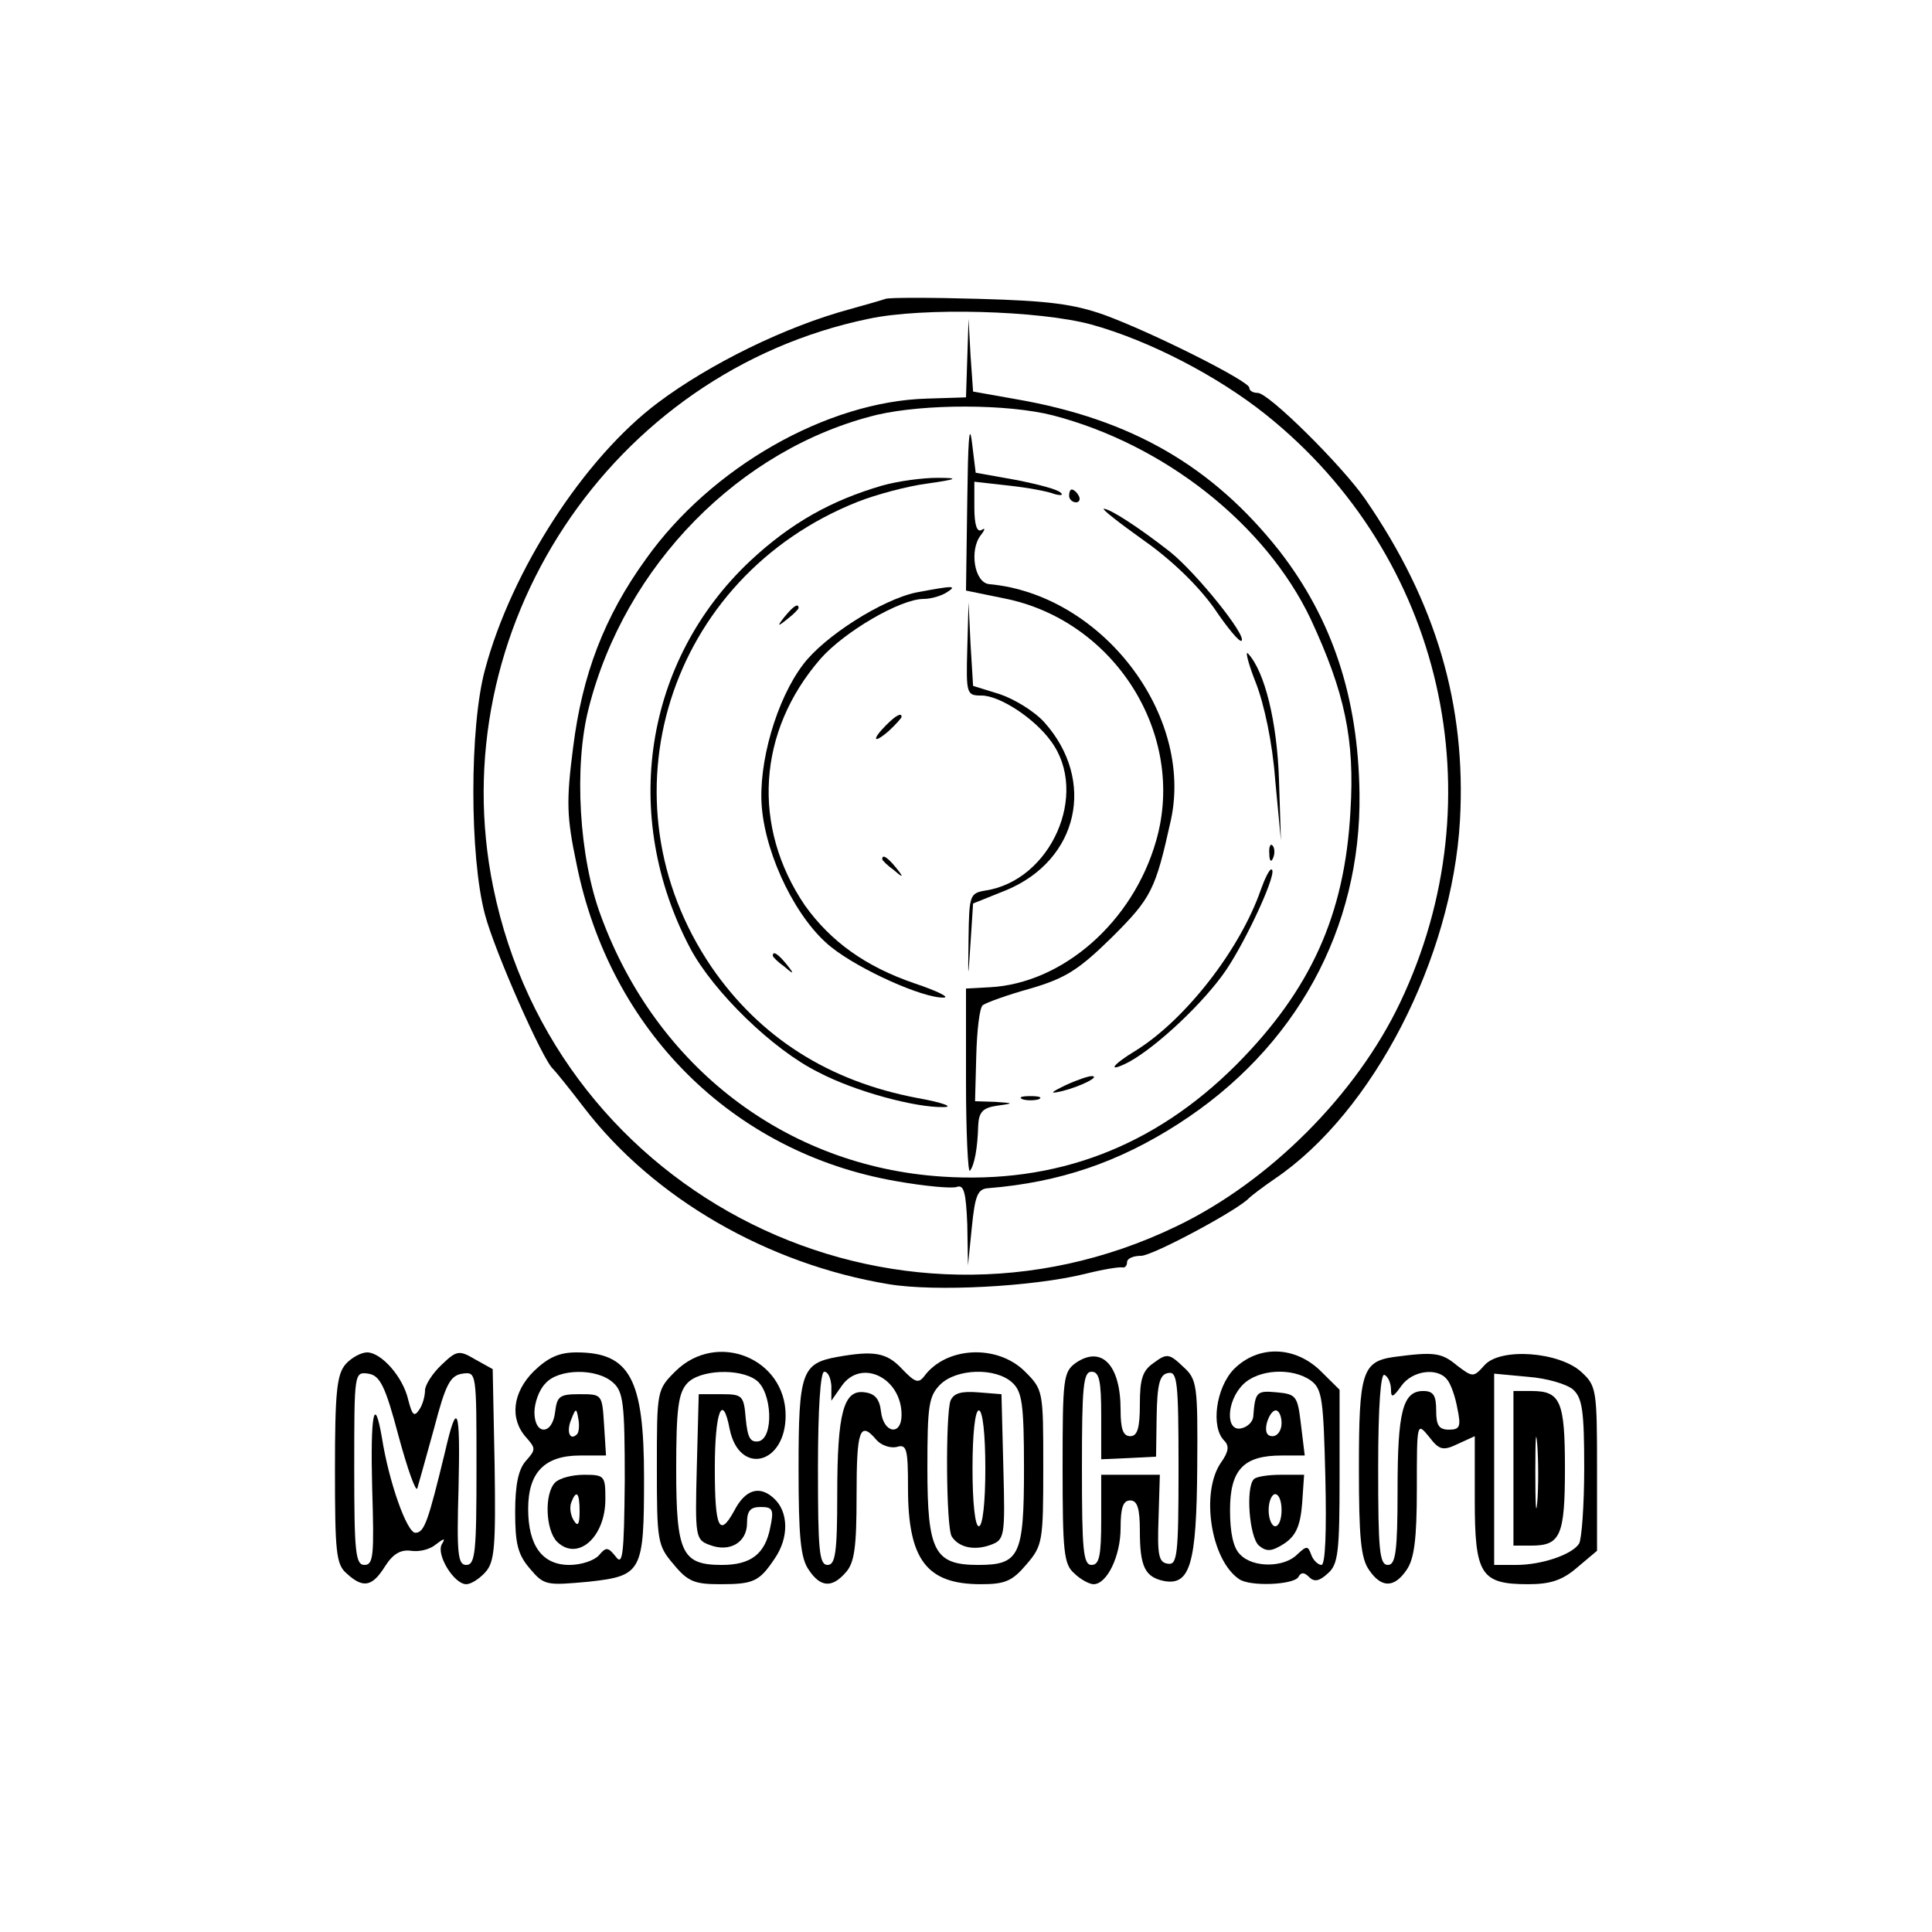 <?xml version="1.0" encoding="UTF-8"?>
<svg xmlns="http://www.w3.org/2000/svg" xmlns:xlink="http://www.w3.org/1999/xlink" width="130pt" height="130pt" viewBox="0 0 130 130" version="1.1">
<g id="surface1">
<path style=" stroke:none;fill-rule:nonzero;fill:rgb(0%,0%,0%);fill-opacity:1;" d="M 59.586 20.109 C 59.363 20.191 58.289 20.496 57.199 20.801 C 52.863 21.969 47.754 24.484 44.285 27.086 C 39.305 30.809 34.41 38.391 32.633 45.062 C 31.59 48.883 31.59 57.637 32.633 61.539 C 33.281 64.004 36.531 71.367 37.223 71.938 C 37.355 72.062 38.309 73.234 39.305 74.539 C 43.984 80.641 51.652 85.062 59.801 86.41 C 62.918 86.93 69.512 86.582 73.016 85.715 C 74.234 85.41 75.312 85.238 75.531 85.281 C 75.707 85.32 75.836 85.152 75.836 84.938 C 75.836 84.672 76.266 84.5 76.785 84.5 C 77.562 84.5 83.375 81.383 84.062 80.598 C 84.195 80.469 84.977 79.863 85.801 79.301 C 92.387 74.836 97.711 64.484 98.238 55.207 C 98.668 47.449 96.637 40.516 91.863 33.586 C 90.309 31.332 85.363 26.438 84.633 26.438 C 84.328 26.438 84.062 26.305 84.062 26.086 C 84.062 25.652 77.609 22.402 74.312 21.191 C 72.238 20.457 70.543 20.238 65.863 20.109 C 62.66 20.016 59.84 20.016 59.586 20.109 Z M 73.449 21.84 C 77.348 22.922 81.941 25.309 85.191 27.91 C 97.109 37.441 100.793 53.645 94.207 67.469 C 91.258 73.664 85.41 79.516 79.168 82.512 C 60.059 91.738 37.441 80.512 33.191 59.715 C 29.641 42.383 41.082 25.043 58.457 21.449 C 62.098 20.668 69.941 20.887 73.449 21.84 Z M 73.449 21.84 "/>
<path style=" stroke:none;fill-rule:nonzero;fill:rgb(0%,0%,0%);fill-opacity:1;" d="M 65.086 24.09 L 65 26.738 L 62.402 26.82 C 55.641 26.996 47.84 31.457 43.465 37.613 C 40.645 41.512 39.172 45.414 38.562 50.309 C 38.09 53.949 38.137 54.992 38.789 58.109 C 41.035 69.336 49.312 77.562 60.277 79.473 C 62.227 79.82 64.09 79.988 64.391 79.863 C 64.867 79.691 65 80.293 65.086 82.375 L 65.133 85.152 L 65.391 82.59 C 65.609 80.43 65.781 79.988 66.516 79.949 C 71.289 79.559 75.266 78.211 79.301 75.613 C 87.188 70.543 91.609 62.488 91.477 53.387 C 91.391 46.93 89.66 41.688 86.105 37.09 C 81.598 31.375 76.137 28.207 68.383 26.863 L 65.477 26.348 L 65.305 23.918 L 65.172 21.449 Z M 70.848 27.949 C 78.348 29.902 85.152 35.273 88.188 41.641 C 90.484 46.586 91.172 49.746 90.867 54.598 C 90.484 61.578 88.188 66.605 83.199 71.633 C 77.652 77.18 71.062 79.691 63.355 79.168 C 52.91 78.477 44.16 71.805 40.43 61.617 C 38.957 57.68 38.609 51.562 39.609 47.664 C 42.039 38.043 49.793 30.16 59.016 27.91 C 62.227 27.168 67.773 27.168 70.848 27.949 Z M 70.848 27.949 "/>
<path style=" stroke:none;fill-rule:nonzero;fill:rgb(0%,0%,0%);fill-opacity:1;" d="M 65.086 33.625 L 65 39.738 L 67.559 40.262 C 75.008 41.734 79.863 49.441 77.789 56.59 C 76.223 62.055 71.5 66.168 66.605 66.43 L 65 66.516 L 65 72.762 C 65 76.18 65.133 78.91 65.258 78.781 C 65.562 78.438 65.781 77.262 65.82 75.746 C 65.863 74.836 66.125 74.539 67.082 74.402 C 68.25 74.234 68.25 74.234 66.949 74.141 L 65.609 74.098 L 65.691 71.023 C 65.738 69.336 65.91 67.812 66.125 67.641 C 66.34 67.469 67.773 66.949 69.336 66.516 C 71.711 65.82 72.586 65.258 74.836 63.051 C 77.484 60.41 77.742 59.887 78.781 55.207 C 80.34 48.098 74.141 39.996 66.559 39.305 C 65.562 39.211 65.211 37.012 65.996 36.008 C 66.301 35.617 66.301 35.492 66.043 35.664 C 65.738 35.836 65.562 35.312 65.562 34.145 L 65.562 32.414 L 67.859 32.672 C 69.113 32.805 70.504 33.062 70.938 33.238 C 71.367 33.363 71.586 33.32 71.367 33.152 C 71.195 32.938 69.855 32.586 68.336 32.289 L 65.652 31.809 L 65.391 29.688 C 65.211 28.34 65.133 29.902 65.086 33.625 Z M 65.086 33.625 "/>
<path style=" stroke:none;fill-rule:nonzero;fill:rgb(0%,0%,0%);fill-opacity:1;" d="M 59.363 32.672 C 55.941 33.668 53.215 35.188 50.484 37.738 C 43.336 44.457 41.734 54.902 46.457 63.832 C 48.012 66.734 52 70.637 55.078 72.152 C 57.543 73.449 61.617 74.539 63.484 74.492 C 64.219 74.492 63.441 74.188 61.75 73.887 C 55.766 72.762 51.137 69.809 47.887 65.086 C 40.215 53.82 44.938 38.828 57.719 33.762 C 58.938 33.281 61.059 32.711 62.359 32.543 C 64.484 32.242 64.562 32.152 63.051 32.152 C 62.098 32.152 60.449 32.367 59.363 32.672 Z M 59.363 32.672 "/>
<path style=" stroke:none;fill-rule:nonzero;fill:rgb(0%,0%,0%);fill-opacity:1;" d="M 71.938 33.363 C 71.938 33.586 72.152 33.801 72.41 33.801 C 72.625 33.801 72.715 33.586 72.586 33.363 C 72.457 33.109 72.238 32.938 72.109 32.938 C 72.016 32.938 71.938 33.109 71.938 33.363 Z M 71.938 33.363 "/>
<path style=" stroke:none;fill-rule:nonzero;fill:rgb(0%,0%,0%);fill-opacity:1;" d="M 76.957 36.359 C 78.863 37.699 80.598 39.391 81.688 40.91 C 82.59 42.25 83.414 43.246 83.543 43.113 C 83.891 42.766 80.512 38.562 78.738 37.137 C 76.699 35.539 74.707 34.234 74.273 34.234 C 74.098 34.234 75.312 35.188 76.957 36.359 Z M 76.957 36.359 "/>
<path style=" stroke:none;fill-rule:nonzero;fill:rgb(0%,0%,0%);fill-opacity:1;" d="M 61.664 39.863 C 59.363 40.34 55.461 42.812 54.035 44.719 C 52.258 47.059 51.004 51.348 51.262 54.34 C 51.562 57.719 53.645 61.922 55.941 63.738 C 57.848 65.258 62.098 67.164 63.484 67.125 C 63.957 67.125 63.09 66.691 61.539 66.168 C 58.242 65.043 55.902 63.355 54.164 60.93 C 50.57 55.641 50.957 49.227 55.207 44.332 C 56.809 42.508 60.582 40.301 62.141 40.301 C 62.66 40.301 63.355 40.086 63.699 39.863 C 64.438 39.391 64.18 39.391 61.664 39.863 Z M 61.664 39.863 "/>
<path style=" stroke:none;fill-rule:nonzero;fill:rgb(0%,0%,0%);fill-opacity:1;" d="M 52.82 41.469 C 52.258 42.164 52.305 42.207 52.996 41.641 C 53.387 41.34 53.734 40.988 53.734 40.91 C 53.734 40.559 53.387 40.777 52.82 41.469 Z M 52.82 41.469 "/>
<path style=" stroke:none;fill-rule:nonzero;fill:rgb(0%,0%,0%);fill-opacity:1;" d="M 65.086 43.637 C 65 46.715 65.043 46.801 66.043 46.801 C 67.254 46.801 69.59 48.312 70.719 49.875 C 73.32 53.387 70.719 59.281 66.262 59.93 C 65.258 60.105 65.211 60.277 65.172 63.09 C 65.133 66.043 65.133 66.043 65.305 63.441 L 65.477 60.793 L 67.734 59.887 C 72.586 57.848 73.754 52.516 70.285 48.617 C 69.637 47.887 68.293 47.059 67.293 46.715 L 65.477 46.152 L 65.305 43.336 L 65.172 40.516 Z M 65.086 43.637 "/>
<path style=" stroke:none;fill-rule:nonzero;fill:rgb(0%,0%,0%);fill-opacity:1;" d="M 84.5 45.938 C 85.062 47.363 85.625 50.012 85.801 52.438 L 86.191 56.551 L 86.059 52.438 C 85.93 48.578 85.109 45.195 83.984 43.984 C 83.762 43.723 83.984 44.637 84.5 45.938 Z M 84.5 45.938 "/>
<path style=" stroke:none;fill-rule:nonzero;fill:rgb(0%,0%,0%);fill-opacity:1;" d="M 59.625 48.793 C 58.633 49.793 58.758 50.09 59.801 49.188 C 60.277 48.75 60.664 48.312 60.664 48.234 C 60.664 47.93 60.277 48.141 59.625 48.793 Z M 59.625 48.793 "/>
<path style=" stroke:none;fill-rule:nonzero;fill:rgb(0%,0%,0%);fill-opacity:1;" d="M 85.41 57.457 C 85.41 57.938 85.543 58.062 85.668 57.719 C 85.801 57.414 85.762 57.027 85.625 56.895 C 85.496 56.723 85.363 56.984 85.41 57.457 Z M 85.41 57.457 "/>
<path style=" stroke:none;fill-rule:nonzero;fill:rgb(0%,0%,0%);fill-opacity:1;" d="M 59.363 57.809 C 59.363 57.891 59.715 58.242 60.145 58.543 C 60.793 59.109 60.84 59.062 60.277 58.367 C 59.715 57.68 59.363 57.457 59.363 57.809 Z M 59.363 57.809 "/>
<path style=" stroke:none;fill-rule:nonzero;fill:rgb(0%,0%,0%);fill-opacity:1;" d="M 84.848 59.84 C 83.457 63.875 79.777 68.598 76.441 70.68 C 74.793 71.672 74.445 72.238 75.965 71.457 C 77.867 70.414 81.039 67.43 82.512 65.258 C 83.938 63.137 86.059 58.5 85.543 58.5 C 85.41 58.5 85.109 59.109 84.848 59.84 Z M 84.848 59.84 "/>
<path style=" stroke:none;fill-rule:nonzero;fill:rgb(0%,0%,0%);fill-opacity:1;" d="M 52 64.309 C 52 64.391 52.348 64.742 52.781 65.043 C 53.43 65.609 53.473 65.562 52.91 64.867 C 52.348 64.18 52 63.957 52 64.309 Z M 52 64.309 "/>
<path style=" stroke:none;fill-rule:nonzero;fill:rgb(0%,0%,0%);fill-opacity:1;" d="M 71.711 73.016 C 70.637 73.535 70.59 73.625 71.5 73.41 C 72.715 73.105 74.098 72.41 73.449 72.41 C 73.234 72.41 72.457 72.668 71.711 73.016 Z M 71.711 73.016 "/>
<path style=" stroke:none;fill-rule:nonzero;fill:rgb(0%,0%,0%);fill-opacity:1;" d="M 68.812 73.969 C 69.07 74.059 69.59 74.059 69.895 73.969 C 70.16 73.84 69.941 73.754 69.336 73.754 C 68.727 73.754 68.508 73.84 68.812 73.969 Z M 68.812 73.969 "/>
<path style=" stroke:none;fill-rule:nonzero;fill:rgb(0%,0%,0%);fill-opacity:1;" d="M 23.266 91.781 C 22.664 92.473 22.539 93.641 22.539 98.887 C 22.539 104.438 22.617 105.262 23.312 105.863 C 24.441 106.902 25.043 106.773 25.914 105.387 C 26.438 104.562 26.957 104.258 27.645 104.348 C 28.207 104.438 28.945 104.258 29.336 103.914 C 29.902 103.484 29.988 103.484 29.727 103.914 C 29.336 104.609 30.551 106.598 31.375 106.598 C 31.68 106.598 32.242 106.254 32.672 105.777 C 33.281 105.086 33.363 104.086 33.281 98.543 L 33.152 92.125 L 31.984 91.477 C 30.895 90.828 30.723 90.867 29.727 91.82 C 29.078 92.43 28.598 93.207 28.598 93.559 C 28.598 93.945 28.43 94.555 28.207 94.859 C 27.863 95.375 27.734 95.207 27.473 94.207 C 27.125 92.645 25.652 91 24.699 91 C 24.309 91 23.66 91.348 23.266 91.781 Z M 26.82 96.637 C 27.43 98.887 27.988 100.445 28.082 100.141 C 28.164 99.84 28.688 98.016 29.207 96.113 C 29.988 93.125 30.293 92.559 31.113 92.43 C 32.062 92.301 32.062 92.301 32.062 98.801 C 32.062 104.391 31.984 105.301 31.375 105.301 C 30.809 105.301 30.723 104.562 30.855 100.098 C 30.984 94.688 30.766 94.117 29.941 97.711 C 28.812 102.355 28.559 103.137 27.949 103.137 C 27.387 103.137 26.172 99.754 25.695 96.719 C 25.18 93.734 24.914 95.207 25.043 100.141 C 25.18 104.609 25.137 105.301 24.527 105.301 C 23.918 105.301 23.836 104.438 23.836 98.801 C 23.836 92.34 23.836 92.301 24.785 92.43 C 25.562 92.559 25.914 93.207 26.82 96.637 Z M 26.82 96.637 "/>
<path style=" stroke:none;fill-rule:nonzero;fill:rgb(0%,0%,0%);fill-opacity:1;" d="M 35.922 92.262 C 34.488 93.688 34.277 95.465 35.402 96.719 C 36.055 97.457 36.055 97.543 35.402 98.281 C 34.887 98.84 34.664 99.887 34.664 101.746 C 34.664 103.867 34.84 104.609 35.664 105.559 C 36.613 106.688 36.793 106.688 39.609 106.43 C 43.207 106.035 43.336 105.777 43.336 99.41 C 43.336 92.777 42.383 91 38.789 91 C 37.613 91 36.875 91.348 35.922 92.262 Z M 41.254 93.035 C 41.945 93.641 42.039 94.461 42.039 99.625 C 41.992 104.652 41.902 105.387 41.43 104.738 C 40.91 104.086 40.777 104.086 40.301 104.652 C 39.996 104.996 39.133 105.301 38.309 105.301 C 36.488 105.301 35.539 104 35.539 101.531 C 35.539 99.059 36.66 97.938 39.043 97.938 L 40.777 97.938 L 40.645 95.855 C 40.516 93.812 40.516 93.812 39 93.812 C 37.66 93.812 37.484 93.945 37.355 94.988 C 37.18 96.59 35.961 96.59 35.961 95.031 C 35.961 94.422 36.266 93.512 36.707 93.082 C 37.57 92.086 40.168 92.043 41.254 93.035 Z M 38.828 96.504 C 38.348 96.984 38.09 96.332 38.438 95.512 C 38.742 94.727 38.789 94.727 38.914 95.465 C 39 95.895 38.957 96.375 38.828 96.504 Z M 38.828 96.504 "/>
<path style=" stroke:none;fill-rule:nonzero;fill:rgb(0%,0%,0%);fill-opacity:1;" d="M 37.355 99.754 C 36.613 100.492 36.707 102.957 37.484 103.742 C 38.867 105.086 40.734 103.438 40.734 100.883 C 40.734 99.32 40.691 99.234 39.305 99.234 C 38.523 99.234 37.66 99.449 37.355 99.754 Z M 39 101.707 C 39 102.613 38.867 102.738 38.609 102.309 C 38.391 101.965 38.309 101.441 38.438 101.098 C 38.789 100.188 39 100.445 39 101.707 Z M 39 101.707 "/>
<path style=" stroke:none;fill-rule:nonzero;fill:rgb(0%,0%,0%);fill-opacity:1;" d="M 45.457 92.262 C 44.199 93.512 44.199 93.559 44.199 98.715 C 44.199 103.695 44.238 104 45.328 105.262 C 46.281 106.43 46.762 106.598 48.445 106.598 C 50.699 106.598 51.09 106.43 52.133 104.863 C 53.086 103.484 53.086 101.707 52.043 100.793 C 51.09 99.93 50.137 100.234 49.402 101.66 C 48.402 103.484 48.098 102.832 48.098 98.801 C 48.098 94.988 48.617 93.641 49.098 96.16 C 49.746 99.32 52.863 98.543 52.863 95.246 C 52.863 91.391 48.234 89.527 45.457 92.262 Z M 50.875 92.863 C 51.957 93.641 52.086 96.762 51.043 96.984 C 50.484 97.062 50.309 96.762 50.18 95.465 C 50.051 93.902 49.965 93.812 48.539 93.812 L 47.016 93.812 L 46.887 98.715 C 46.762 103.438 46.801 103.609 47.754 103.957 C 49.098 104.477 50.266 103.789 50.266 102.484 C 50.266 101.66 50.484 101.402 51.18 101.402 C 52 101.402 52.086 101.57 51.828 102.785 C 51.484 104.562 50.527 105.301 48.578 105.301 C 45.891 105.301 45.5 104.516 45.5 98.887 C 45.5 94.859 45.633 93.734 46.238 93.082 C 47.059 92.168 49.746 92.043 50.875 92.863 Z M 50.875 92.863 "/>
<path style=" stroke:none;fill-rule:nonzero;fill:rgb(0%,0%,0%);fill-opacity:1;" d="M 56.336 91.305 C 53.949 91.738 53.734 92.34 53.734 98.762 C 53.734 103.391 53.863 104.863 54.43 105.645 C 55.207 106.812 55.988 106.859 56.895 105.82 C 57.504 105.168 57.637 104.086 57.637 100.617 C 57.637 96.238 57.848 95.551 58.977 96.891 C 59.281 97.242 59.887 97.457 60.32 97.367 C 61.012 97.152 61.098 97.457 61.098 100.141 C 61.098 104.957 62.359 106.598 65.996 106.598 C 67.641 106.598 68.117 106.387 69.07 105.262 C 70.16 104 70.199 103.695 70.199 98.715 C 70.199 93.559 70.199 93.512 68.941 92.262 C 67.082 90.438 63.66 90.609 62.188 92.605 C 61.793 93.125 61.539 92.988 60.707 92.125 C 59.668 91 58.805 90.867 56.336 91.305 Z M 55.941 93.254 L 55.941 94.25 L 56.637 93.254 C 57.938 91.391 60.664 92.691 60.664 95.207 C 60.664 96.637 59.457 96.457 59.281 94.988 C 59.191 94.164 58.891 93.773 58.195 93.688 C 56.766 93.469 56.336 95.031 56.336 100.578 C 56.336 104.477 56.207 105.301 55.688 105.301 C 55.117 105.301 55.039 104.305 55.039 98.801 C 55.039 94.766 55.207 92.301 55.461 92.301 C 55.727 92.301 55.902 92.734 55.941 93.254 Z M 68.117 93.035 C 68.766 93.641 68.902 94.422 68.902 98.84 C 68.902 104.691 68.598 105.301 65.82 105.301 C 62.875 105.301 62.402 104.391 62.402 98.801 C 62.402 94.598 62.488 93.945 63.266 93.164 C 64.348 92.086 66.988 91.996 68.117 93.035 Z M 68.117 93.035 "/>
<path style=" stroke:none;fill-rule:nonzero;fill:rgb(0%,0%,0%);fill-opacity:1;" d="M 63.957 94.25 C 63.613 95.246 63.66 102.832 64.043 103.391 C 64.523 104.133 65.562 104.348 66.645 103.957 C 67.598 103.609 67.641 103.438 67.512 98.715 L 67.387 93.812 L 65.82 93.688 C 64.695 93.598 64.18 93.734 63.957 94.25 Z M 66.301 98.801 C 66.301 101.098 66.125 102.699 65.863 102.699 C 65.609 102.699 65.438 101.098 65.438 98.801 C 65.438 96.504 65.609 94.902 65.863 94.902 C 66.125 94.902 66.301 96.504 66.301 98.801 Z M 66.301 98.801 "/>
<path style=" stroke:none;fill-rule:nonzero;fill:rgb(0%,0%,0%);fill-opacity:1;" d="M 72.41 91.691 C 71.543 92.301 71.5 92.734 71.5 98.762 C 71.5 104.438 71.586 105.262 72.281 105.863 C 72.715 106.293 73.32 106.598 73.582 106.598 C 74.492 106.598 75.402 104.691 75.402 102.832 C 75.402 101.441 75.57 100.961 76.051 100.961 C 76.527 100.961 76.699 101.488 76.699 103.004 C 76.699 105.43 77.043 106.125 78.348 106.387 C 80.082 106.688 80.512 105.215 80.559 98.762 C 80.598 93.164 80.559 92.82 79.605 91.957 C 78.691 91.086 78.516 91.043 77.652 91.691 C 76.875 92.215 76.699 92.777 76.699 94.508 C 76.699 96.113 76.527 96.637 76.051 96.637 C 75.57 96.637 75.402 96.16 75.402 94.859 C 75.402 91.863 74.141 90.523 72.41 91.691 Z M 74.098 95.246 L 74.098 98.191 L 75.965 98.109 L 77.789 98.016 L 77.828 95.293 C 77.867 93.082 78.043 92.473 78.609 92.387 C 79.215 92.262 79.301 92.949 79.301 98.801 C 79.301 104.691 79.215 105.34 78.562 105.215 C 77.957 105.125 77.867 104.609 77.957 102.137 L 78.043 99.234 L 74.098 99.234 L 74.098 102.266 C 74.098 104.691 73.969 105.301 73.449 105.301 C 72.887 105.301 72.801 104.305 72.801 98.801 C 72.801 93.293 72.887 92.301 73.449 92.301 C 73.969 92.301 74.098 92.91 74.098 95.246 Z M 74.098 95.246 "/>
<path style=" stroke:none;fill-rule:nonzero;fill:rgb(0%,0%,0%);fill-opacity:1;" d="M 83.027 92.125 C 81.812 93.387 81.461 96.027 82.375 96.938 C 82.723 97.289 82.68 97.672 82.16 98.41 C 80.773 100.402 81.461 104.957 83.375 106.254 C 84.109 106.773 87.012 106.641 87.359 106.125 C 87.539 105.777 87.75 105.777 88.098 106.125 C 88.441 106.469 88.793 106.387 89.355 105.863 C 90.043 105.262 90.137 104.438 90.137 99.363 L 90.137 93.512 L 88.875 92.262 C 87.141 90.562 84.672 90.484 83.027 92.125 Z M 88.227 92.91 C 88.965 93.469 89.051 94.164 89.18 99.41 C 89.266 103.043 89.18 105.301 88.918 105.301 C 88.707 105.301 88.359 104.996 88.227 104.609 C 88.008 104 87.922 104 87.273 104.609 C 86.41 105.473 84.328 105.516 83.457 104.609 C 82.984 104.172 82.766 103.137 82.766 101.613 C 82.766 98.887 83.68 97.938 86.234 97.938 L 87.793 97.938 L 87.539 95.855 C 87.312 93.945 87.234 93.812 85.93 93.688 C 84.543 93.559 84.457 93.641 84.328 95.336 C 84.289 95.68 83.938 96.027 83.504 96.113 C 82.465 96.332 82.512 94.293 83.637 93.164 C 84.672 92.125 86.969 91.996 88.227 92.91 Z M 86.234 95.766 C 86.234 96.238 85.973 96.637 85.625 96.637 C 85.238 96.637 85.109 96.332 85.238 95.766 C 85.363 95.293 85.625 94.902 85.84 94.902 C 86.059 94.902 86.234 95.293 86.234 95.766 Z M 86.234 95.766 "/>
<path style=" stroke:none;fill-rule:nonzero;fill:rgb(0%,0%,0%);fill-opacity:1;" d="M 84.367 99.535 C 83.809 100.098 84.062 103.438 84.711 104 C 85.238 104.438 85.586 104.391 86.41 103.867 C 87.188 103.348 87.492 102.699 87.617 101.188 L 87.75 99.234 L 86.191 99.234 C 85.32 99.234 84.5 99.363 84.367 99.535 Z M 86.234 101.613 C 86.234 102.223 86.059 102.699 85.801 102.699 C 85.586 102.699 85.363 102.223 85.363 101.613 C 85.363 101.008 85.586 100.539 85.801 100.539 C 86.059 100.539 86.234 101.008 86.234 101.613 Z M 86.234 101.613 "/>
<path style=" stroke:none;fill-rule:nonzero;fill:rgb(0%,0%,0%);fill-opacity:1;" d="M 93.812 91.305 C 91.652 91.609 91.438 92.34 91.438 98.801 C 91.438 103.391 91.562 104.863 92.125 105.645 C 92.949 106.859 93.812 106.859 94.641 105.645 C 95.16 104.91 95.336 103.562 95.336 100.188 C 95.336 95.68 95.336 95.68 96.16 96.68 C 96.848 97.586 97.109 97.633 98.109 97.152 L 99.234 96.637 L 99.234 100.922 C 99.234 105.949 99.625 106.598 102.832 106.598 C 104.305 106.598 105.125 106.34 106.125 105.473 L 107.461 104.348 L 107.461 98.84 C 107.461 93.559 107.422 93.254 106.43 92.34 C 104.957 90.957 100.961 90.652 99.887 91.863 C 99.145 92.691 99.105 92.691 98.016 91.863 C 96.984 91 96.457 90.957 93.812 91.305 Z M 93.598 93.512 C 93.598 94.078 93.734 94.039 94.293 93.254 C 95.031 92.215 96.719 91.996 97.367 92.82 C 97.633 93.125 97.938 94.039 98.062 94.766 C 98.32 95.984 98.238 96.199 97.5 96.199 C 96.809 96.199 96.637 95.895 96.637 94.902 C 96.637 93.902 96.457 93.598 95.766 93.598 C 94.383 93.598 94.039 94.988 94.039 100.273 C 94.039 104.438 93.902 105.301 93.387 105.301 C 92.82 105.301 92.734 104.305 92.734 98.762 C 92.734 94.555 92.91 92.34 93.164 92.516 C 93.43 92.645 93.598 93.125 93.598 93.512 Z M 105.863 93.512 C 106.469 94.078 106.598 94.941 106.598 98.762 C 106.598 101.266 106.43 103.562 106.254 103.867 C 105.777 104.609 103.742 105.301 102.012 105.301 L 100.539 105.301 L 100.539 92.43 L 102.832 92.645 C 104.043 92.734 105.43 93.125 105.863 93.512 Z M 105.863 93.512 "/>
<path style=" stroke:none;fill-rule:nonzero;fill:rgb(0%,0%,0%);fill-opacity:1;" d="M 101.836 98.801 L 101.836 104 L 103.043 104 C 104.996 104 105.301 103.348 105.301 98.801 C 105.301 94.25 104.996 93.598 103.043 93.598 L 101.836 93.598 Z M 103.438 101.098 C 103.348 102.09 103.309 101.141 103.309 99.016 C 103.309 96.848 103.348 96.07 103.438 97.195 C 103.523 98.32 103.523 100.098 103.438 101.098 Z M 103.438 101.098 "/>
</g>
</svg>

